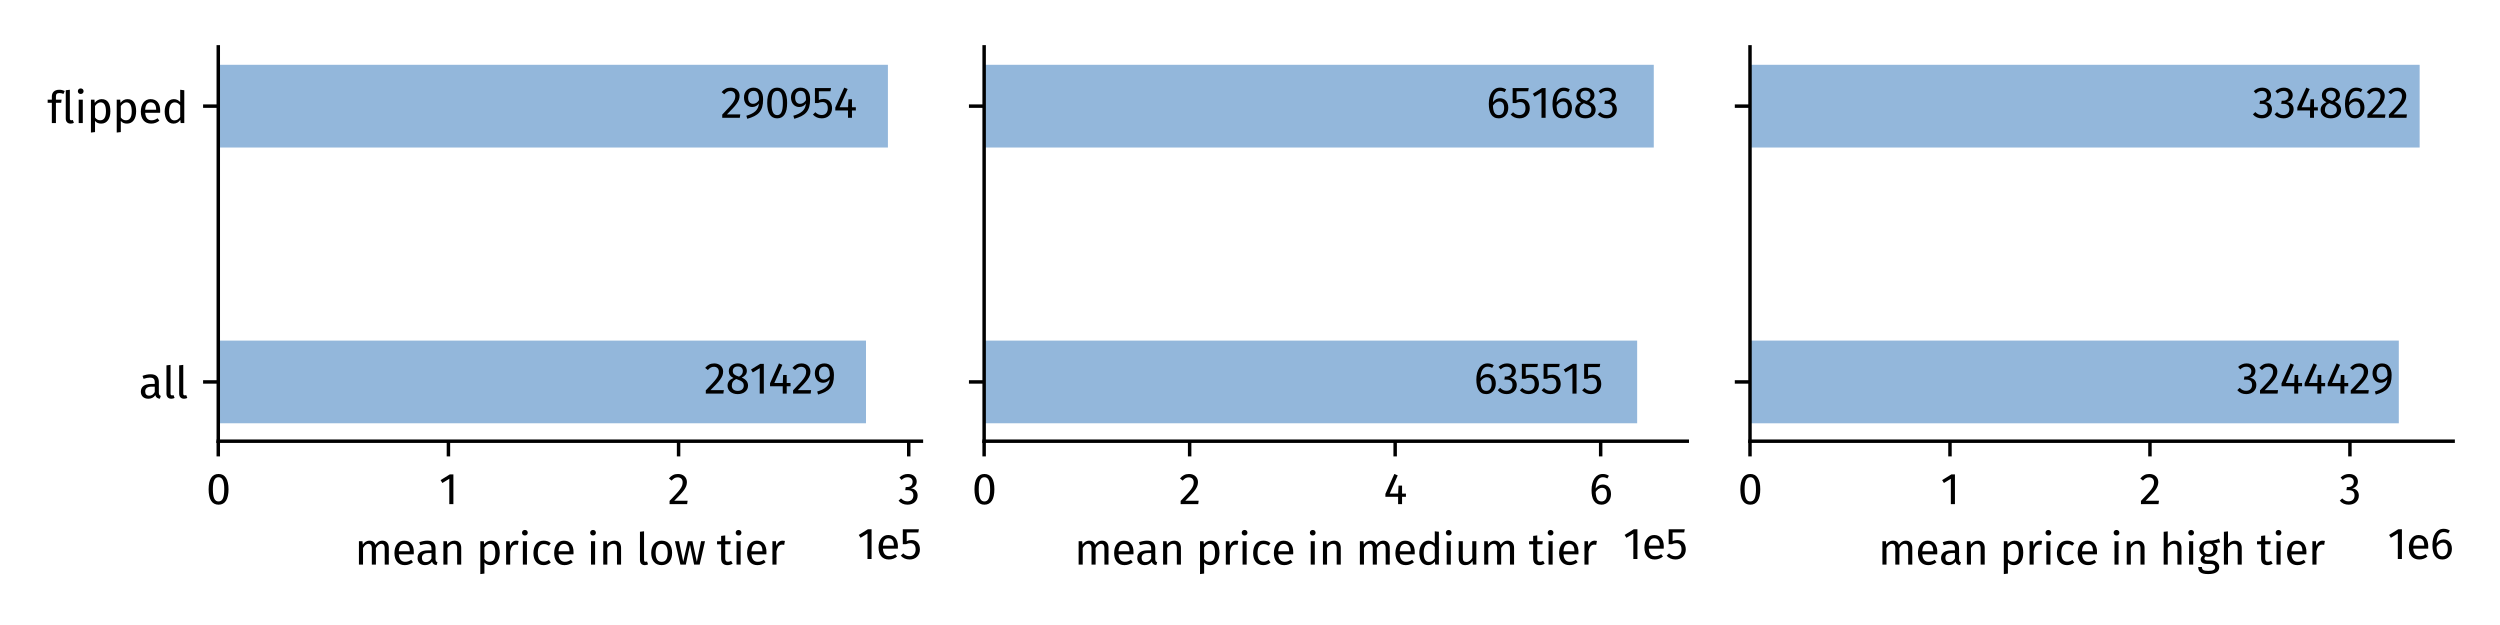 <?xml version="1.0" encoding="utf-8" standalone="no"?>
<!DOCTYPE svg PUBLIC "-//W3C//DTD SVG 1.1//EN"
  "http://www.w3.org/Graphics/SVG/1.1/DTD/svg11.dtd">
<svg xmlns:xlink="http://www.w3.org/1999/xlink" width="576pt" height="144pt" viewBox="0 0 576 144" xmlns="http://www.w3.org/2000/svg" version="1.1">
 <defs>
  <style type="text/css">*{stroke-linejoin: round; stroke-linecap: butt}</style>
 </defs>
 <g id="figure_1">
  <g id="patch_1">
   <path d="M 0 144 
L 576 144 
L 576 0 
L 0 0 
z
" style="fill: #ffffff"/>
  </g>
  <g id="axes_1">
   <g id="patch_2">
    <path d="M 50.29 101.657 
L 212.29 101.657 
L 212.29 10.8 
L 50.29 10.8 
z
" style="fill: #ffffff"/>
   </g>
   <g id="patch_3">
    <path d="M 50.29 97.528 
L 199.525 97.528 
L 199.525 78.467 
L 50.29 78.467 
z
" clip-path="url(#p73a7f845e9)" style="fill: #6699cc; opacity: 0.7"/>
   </g>
   <g id="patch_4">
    <path d="M 50.29 33.991 
L 204.575 33.991 
L 204.575 14.93 
L 50.29 14.93 
z
" clip-path="url(#p73a7f845e9)" style="fill: #6699cc; opacity: 0.7"/>
   </g>
   <g id="matplotlib.axis_1">
    <g id="xtick_1">
     <g id="line2d_1">
      <defs>
       <path id="m4c87fb467f" d="M 0 0 
L 0 3.5 
" style="stroke: #000000; stroke-width: 0.8"/>
      </defs>
      <g>
       <use xlink:href="#m4c87fb467f" x="50.29" y="101.657" style="stroke: #000000; stroke-width: 0.8"/>
      </g>
     </g>
     <g id="text_1">
      <!-- 0 -->
      <g transform="translate(47.5 116.157) scale(0.1 -0.1)">
       <defs>
        <path id="FiraSans-Regular-30" d="M 1786 4346 
C 826 4346 352 3558 352 2138 
C 352 717 826 -77 1786 -77 
C 2746 -77 3219 717 3219 2138 
C 3219 3552 2746 4346 1786 4346 
z
M 1786 3878 
C 2317 3878 2605 3392 2605 2138 
C 2605 877 2317 390 1786 390 
C 1248 390 966 877 966 2138 
C 966 3392 1248 3878 1786 3878 
z
" transform="scale(0.016)"/>
       </defs>
       <use xlink:href="#FiraSans-Regular-30"/>
      </g>
     </g>
    </g>
    <g id="xtick_2">
     <g id="line2d_2">
      <g>
       <use xlink:href="#m4c87fb467f" x="103.317" y="101.657" style="stroke: #000000; stroke-width: 0.8"/>
      </g>
     </g>
     <g id="text_2">
      <!-- 1 -->
      <g transform="translate(101.153 116.157) scale(0.1 -0.1)">
       <defs>
        <path id="FiraSans-Regular-31" d="M 2067 4282 
L 1549 4282 
L 224 3462 
L 480 3046 
L 1478 3654 
L 1478 0 
L 2067 0 
L 2067 4282 
z
" transform="scale(0.016)"/>
       </defs>
       <use xlink:href="#FiraSans-Regular-31"/>
      </g>
     </g>
    </g>
    <g id="xtick_3">
     <g id="line2d_3">
      <g>
       <use xlink:href="#m4c87fb467f" x="156.345" y="101.657" style="stroke: #000000; stroke-width: 0.8"/>
      </g>
     </g>
     <g id="text_3">
      <!-- 2 -->
      <g transform="translate(153.87 116.157) scale(0.1 -0.1)">
       <defs>
        <path id="FiraSans-Regular-32" d="M 1459 4346 
C 922 4346 506 4128 160 3699 
L 544 3392 
C 832 3718 1069 3859 1427 3859 
C 1843 3859 2131 3597 2131 3149 
C 2131 2451 1760 2042 250 467 
L 250 0 
L 2778 0 
L 2848 493 
L 922 493 
C 2234 1805 2746 2374 2746 3174 
C 2746 3840 2246 4346 1459 4346 
z
" transform="scale(0.016)"/>
       </defs>
       <use xlink:href="#FiraSans-Regular-32"/>
      </g>
     </g>
    </g>
    <g id="xtick_4">
     <g id="line2d_4">
      <g>
       <use xlink:href="#m4c87fb467f" x="209.372" y="101.657" style="stroke: #000000; stroke-width: 0.8"/>
      </g>
     </g>
     <g id="text_4">
      <!-- 3 -->
      <g transform="translate(206.877 116.157) scale(0.1 -0.1)">
       <defs>
        <path id="FiraSans-Regular-33" d="M 1440 4346 
C 979 4346 582 4179 218 3840 
L 525 3488 
C 813 3757 1069 3872 1408 3872 
C 1837 3872 2118 3622 2118 3219 
C 2118 2720 1766 2464 1344 2464 
L 1126 2464 
L 1056 2010 
L 1376 2010 
C 1894 2010 2227 1830 2227 1242 
C 2227 736 1901 403 1363 403 
C 1018 403 730 531 448 826 
L 96 499 
C 422 109 870 -77 1382 -77 
C 2272 -77 2842 486 2842 1235 
C 2842 1882 2413 2221 1875 2272 
C 2355 2387 2707 2714 2707 3258 
C 2707 3834 2259 4346 1440 4346 
z
" transform="scale(0.016)"/>
       </defs>
       <use xlink:href="#FiraSans-Regular-33"/>
      </g>
     </g>
    </g>
    <g id="text_5">
     <!-- mean price in low tier -->
     <g transform="translate(81.725 130.087) scale(0.1 -0.1)">
      <defs>
       <path id="FiraSans-Regular-6d" d="M 3994 3450 
C 3539 3450 3232 3206 2989 2842 
C 2861 3226 2554 3450 2138 3450 
C 1696 3450 1389 3219 1165 2880 
L 1114 3373 
L 608 3373 
L 608 0 
L 1197 0 
L 1197 2394 
C 1421 2752 1626 2989 1990 2989 
C 2246 2989 2464 2842 2464 2336 
L 2464 0 
L 3053 0 
L 3053 2394 
C 3283 2752 3482 2989 3846 2989 
C 4102 2989 4320 2842 4320 2336 
L 4320 0 
L 4909 0 
L 4909 2419 
C 4909 3053 4544 3450 3994 3450 
z
" transform="scale(0.016)"/>
       <path id="FiraSans-Regular-65" d="M 3155 1786 
C 3155 2816 2675 3450 1766 3450 
C 896 3450 365 2701 365 1651 
C 365 582 915 -77 1856 -77 
C 2323 -77 2701 83 3034 346 
L 2778 698 
C 2483 493 2234 403 1901 403 
C 1414 403 1050 704 992 1485 
L 3142 1485 
C 3149 1562 3155 1670 3155 1786 
z
M 2573 1920 
L 992 1920 
C 1037 2669 1331 2982 1779 2982 
C 2310 2982 2573 2618 2573 1958 
L 2573 1920 
z
" transform="scale(0.016)"/>
       <path id="FiraSans-Regular-61" d="M 2880 787 
L 2880 2330 
C 2880 3034 2509 3450 1696 3450 
C 1318 3450 947 3373 531 3219 
L 678 2790 
C 1024 2906 1338 2970 1587 2970 
C 2054 2970 2291 2790 2291 2304 
L 2291 2054 
L 1773 2054 
C 832 2054 288 1664 288 941 
C 288 339 691 -77 1363 -77 
C 1773 -77 2131 77 2368 429 
C 2470 96 2688 -38 3027 -77 
L 3162 333 
C 2989 397 2880 493 2880 787 
z
M 1498 365 
C 1114 365 915 576 915 973 
C 915 1434 1229 1664 1850 1664 
L 2291 1664 
L 2291 890 
C 2099 538 1843 365 1498 365 
z
" transform="scale(0.016)"/>
       <path id="FiraSans-Regular-6e" d="M 2195 3450 
C 1754 3450 1395 3219 1165 2874 
L 1114 3373 
L 608 3373 
L 608 0 
L 1197 0 
L 1197 2394 
C 1421 2752 1677 2989 2054 2989 
C 2381 2989 2586 2842 2586 2336 
L 2586 0 
L 3174 0 
L 3174 2419 
C 3174 3059 2816 3450 2195 3450 
z
" transform="scale(0.016)"/>
       <path id="FiraSans-Regular-20" transform="scale(0.016)"/>
       <path id="FiraSans-Regular-70" d="M 2157 3450 
C 1773 3450 1408 3264 1158 2918 
L 1114 3373 
L 608 3373 
L 608 -1363 
L 1197 -1293 
L 1197 307 
C 1414 45 1715 -77 2080 -77 
C 2950 -77 3405 666 3405 1690 
C 3405 2752 3053 3450 2157 3450 
z
M 1939 403 
C 1632 403 1370 550 1197 813 
L 1197 2458 
C 1376 2726 1651 2982 2010 2982 
C 2515 2982 2771 2566 2771 1690 
C 2771 806 2477 403 1939 403 
z
" transform="scale(0.016)"/>
       <path id="FiraSans-Regular-72" d="M 2074 3450 
C 1664 3450 1350 3194 1171 2688 
L 1114 3373 
L 608 3373 
L 608 0 
L 1197 0 
L 1197 1926 
C 1338 2573 1581 2874 2003 2874 
C 2125 2874 2195 2861 2298 2835 
L 2406 3411 
C 2304 3437 2182 3450 2074 3450 
z
" transform="scale(0.016)"/>
       <path id="FiraSans-Regular-69" d="M 896 4992 
C 653 4992 486 4819 486 4589 
C 486 4365 653 4192 896 4192 
C 1146 4192 1312 4365 1312 4589 
C 1312 4819 1146 4992 896 4992 
z
M 1197 3373 
L 608 3373 
L 608 0 
L 1197 0 
L 1197 3373 
z
" transform="scale(0.016)"/>
       <path id="FiraSans-Regular-63" d="M 1837 3450 
C 922 3450 365 2733 365 1658 
C 365 570 928 -77 1837 -77 
C 2227 -77 2566 51 2867 294 
L 2598 678 
C 2342 512 2144 422 1862 422 
C 1331 422 998 787 998 1670 
C 998 2547 1331 2963 1862 2963 
C 2144 2963 2355 2880 2586 2714 
L 2867 3085 
C 2554 3347 2234 3450 1837 3450 
z
" transform="scale(0.016)"/>
       <path id="FiraSans-Regular-6c" d="M 1280 -77 
C 1453 -77 1619 -32 1747 38 
L 1594 448 
C 1530 422 1459 410 1376 410 
C 1222 410 1165 499 1165 678 
L 1165 4800 
L 576 4730 
L 576 666 
C 576 186 851 -77 1280 -77 
z
" transform="scale(0.016)"/>
       <path id="FiraSans-Regular-6f" d="M 1875 3450 
C 915 3450 365 2726 365 1683 
C 365 614 909 -77 1869 -77 
C 2822 -77 3373 646 3373 1690 
C 3373 2758 2835 3450 1875 3450 
z
M 1875 2976 
C 2432 2976 2739 2566 2739 1690 
C 2739 806 2432 397 1869 397 
C 1306 397 998 806 998 1683 
C 998 2566 1312 2976 1875 2976 
z
" transform="scale(0.016)"/>
       <path id="FiraSans-Regular-77" d="M 4461 3373 
L 3898 3373 
L 3283 410 
L 2650 3373 
L 1990 3373 
L 1325 410 
L 717 3373 
L 128 3373 
L 915 0 
L 1696 0 
L 2304 2842 
L 2893 0 
L 3693 0 
L 4461 3373 
z
" transform="scale(0.016)"/>
       <path id="FiraSans-Regular-74" d="M 2086 544 
C 1920 454 1786 410 1638 410 
C 1344 410 1235 570 1235 909 
L 1235 2918 
L 1971 2918 
L 2035 3373 
L 1235 3373 
L 1235 4205 
L 646 4134 
L 646 3373 
L 58 3373 
L 58 2918 
L 646 2918 
L 646 883 
C 646 256 986 -77 1555 -77 
C 1843 -77 2086 0 2310 154 
L 2086 544 
z
" transform="scale(0.016)"/>
      </defs>
      <use xlink:href="#FiraSans-Regular-6d"/>
      <use xlink:href="#FiraSans-Regular-65" x="85.7"/>
      <use xlink:href="#FiraSans-Regular-61" x="140.2"/>
      <use xlink:href="#FiraSans-Regular-6e" x="194.6"/>
      <use xlink:href="#FiraSans-Regular-20" x="253.2"/>
      <use xlink:href="#FiraSans-Regular-70" x="279.7"/>
      <use xlink:href="#FiraSans-Regular-72" x="339.1"/>
      <use xlink:href="#FiraSans-Regular-69" x="377.7"/>
      <use xlink:href="#FiraSans-Regular-63" x="405.9"/>
      <use xlink:href="#FiraSans-Regular-65" x="453.7"/>
      <use xlink:href="#FiraSans-Regular-20" x="508.2"/>
      <use xlink:href="#FiraSans-Regular-69" x="534.7"/>
      <use xlink:href="#FiraSans-Regular-6e" x="562.9"/>
      <use xlink:href="#FiraSans-Regular-20" x="621.5"/>
      <use xlink:href="#FiraSans-Regular-6c" x="648"/>
      <use xlink:href="#FiraSans-Regular-6f" x="677.3"/>
      <use xlink:href="#FiraSans-Regular-77" x="735.7"/>
      <use xlink:href="#FiraSans-Regular-20" x="807.4"/>
      <use xlink:href="#FiraSans-Regular-74" x="833.9"/>
      <use xlink:href="#FiraSans-Regular-69" x="870"/>
      <use xlink:href="#FiraSans-Regular-65" x="898.2"/>
      <use xlink:href="#FiraSans-Regular-72" x="952.7"/>
     </g>
    </g>
    <g id="text_6">
     <!-- 1e5 -->
     <g transform="translate(197.501 128.787) scale(0.1 -0.1)">
      <defs>
       <path id="FiraSans-Regular-35" d="M 2771 4282 
L 454 4282 
L 454 2125 
L 915 2125 
C 1120 2221 1293 2272 1523 2272 
C 1965 2272 2304 2042 2304 1382 
C 2304 755 1965 403 1427 403 
C 1056 403 781 538 512 806 
L 166 467 
C 499 128 890 -77 1434 -77 
C 2323 -77 2918 518 2918 1370 
C 2918 2221 2426 2726 1702 2726 
C 1472 2726 1242 2675 1018 2560 
L 1018 3821 
L 2688 3821 
L 2771 4282 
z
" transform="scale(0.016)"/>
      </defs>
      <use xlink:href="#FiraSans-Regular-31"/>
      <use xlink:href="#FiraSans-Regular-65" x="43.3"/>
      <use xlink:href="#FiraSans-Regular-35" x="97.8"/>
     </g>
    </g>
   </g>
   <g id="matplotlib.axis_2">
    <g id="ytick_1">
     <g id="line2d_5">
      <defs>
       <path id="m0bf23209fd" d="M 0 0 
L -3.5 0 
" style="stroke: #000000; stroke-width: 0.8"/>
      </defs>
      <g>
       <use xlink:href="#m0bf23209fd" x="50.29" y="87.997" style="stroke: #000000; stroke-width: 0.8"/>
      </g>
     </g>
     <g id="text_7">
      <!-- all -->
      <g transform="translate(31.99 91.747) scale(0.1 -0.1)">
       <use xlink:href="#FiraSans-Regular-61"/>
       <use xlink:href="#FiraSans-Regular-6c" x="54.4"/>
       <use xlink:href="#FiraSans-Regular-6c" x="83.7"/>
      </g>
     </g>
    </g>
    <g id="ytick_2">
     <g id="line2d_6">
      <g>
       <use xlink:href="#m0bf23209fd" x="50.29" y="24.46" style="stroke: #000000; stroke-width: 0.8"/>
      </g>
     </g>
     <g id="text_8">
      <!-- flipped -->
      <g transform="translate(10.879 28.36) scale(0.1 -0.1)">
       <defs>
        <path id="FiraSans-Regular-66" d="M 1754 4326 
C 1926 4326 2125 4294 2342 4198 
L 2528 4627 
C 2259 4742 2042 4800 1722 4800 
C 1037 4800 666 4397 666 3834 
L 666 3373 
L 64 3373 
L 64 2918 
L 666 2918 
L 666 0 
L 1254 0 
L 1254 2918 
L 2010 2918 
L 2074 3373 
L 1254 3373 
L 1254 3840 
C 1254 4166 1382 4326 1754 4326 
z
" transform="scale(0.016)"/>
        <path id="FiraSans-Regular-64" d="M 2630 4800 
L 2630 3034 
C 2406 3270 2118 3450 1722 3450 
C 896 3450 397 2701 397 1670 
C 397 621 851 -77 1670 -77 
C 2086 -77 2426 128 2643 467 
L 2701 0 
L 3219 0 
L 3219 4730 
L 2630 4800 
z
M 1798 390 
C 1312 390 1030 794 1030 1683 
C 1030 2560 1344 2982 1850 2982 
C 2182 2982 2419 2810 2630 2541 
L 2630 890 
C 2406 576 2176 390 1798 390 
z
" transform="scale(0.016)"/>
       </defs>
       <use xlink:href="#FiraSans-Regular-66"/>
       <use xlink:href="#FiraSans-Regular-6c" x="33.5"/>
       <use xlink:href="#FiraSans-Regular-69" x="62.8"/>
       <use xlink:href="#FiraSans-Regular-70" x="91"/>
       <use xlink:href="#FiraSans-Regular-70" x="150.4"/>
       <use xlink:href="#FiraSans-Regular-65" x="209.8"/>
       <use xlink:href="#FiraSans-Regular-64" x="264.3"/>
      </g>
     </g>
    </g>
   </g>
   <g id="patch_5">
    <path d="M 50.29 101.657 
L 50.29 10.8 
" style="fill: none; stroke: #000000; stroke-width: 0.8; stroke-linejoin: miter; stroke-linecap: square"/>
   </g>
   <g id="patch_6">
    <path d="M 50.29 101.657 
L 212.29 101.657 
" style="fill: none; stroke: #000000; stroke-width: 0.8; stroke-linejoin: miter; stroke-linecap: square"/>
   </g>
   <g id="text_9">
    <!-- 281429 -->
    <g transform="translate(162.216 90.682) scale(0.1 -0.1)">
     <defs>
      <path id="FiraSans-Regular-38" d="M 2336 2298 
C 2822 2541 3066 2829 3066 3264 
C 3066 3994 2406 4346 1766 4346 
C 1114 4346 467 3968 467 3245 
C 467 2803 672 2477 1133 2246 
C 608 2016 288 1683 288 1133 
C 288 429 870 -77 1754 -77 
C 2624 -77 3238 429 3238 1146 
C 3238 1683 2925 2061 2336 2298 
z
M 1766 3904 
C 2234 3904 2490 3642 2490 3245 
C 2490 2880 2330 2656 1946 2438 
L 1837 2477 
C 1344 2637 1043 2797 1043 3238 
C 1043 3667 1325 3904 1766 3904 
z
M 1760 390 
C 1229 390 902 666 902 1133 
C 902 1600 1107 1894 1530 2099 
L 1690 2042 
C 2381 1805 2624 1600 2624 1139 
C 2624 691 2298 390 1760 390 
z
" transform="scale(0.016)"/>
      <path id="FiraSans-Regular-34" d="M 3213 1523 
L 2656 1523 
L 2656 2675 
L 2144 2675 
L 2093 1523 
L 877 1523 
L 2035 4141 
L 1542 4346 
L 256 1478 
L 256 1056 
L 2086 1056 
L 2086 0 
L 2656 0 
L 2656 1056 
L 3213 1056 
L 3213 1523 
z
" transform="scale(0.016)"/>
      <path id="FiraSans-Regular-39" d="M 1658 4346 
C 915 4346 288 3827 288 2931 
C 288 2080 806 1555 1472 1555 
C 1907 1555 2246 1779 2432 2067 
C 2387 1101 1702 608 627 301 
L 762 -141 
C 2336 314 3040 909 3040 2682 
C 3040 3686 2579 4346 1658 4346 
z
M 1594 2016 
C 1178 2016 883 2304 883 2918 
C 883 3533 1171 3878 1670 3878 
C 2202 3878 2464 3514 2445 2547 
C 2234 2221 1958 2016 1594 2016 
z
" transform="scale(0.016)"/>
     </defs>
     <use xlink:href="#FiraSans-Regular-32"/>
     <use xlink:href="#FiraSans-Regular-38" x="49.5"/>
     <use xlink:href="#FiraSans-Regular-31" x="104.6"/>
     <use xlink:href="#FiraSans-Regular-34" x="147.9"/>
     <use xlink:href="#FiraSans-Regular-32" x="201.1"/>
     <use xlink:href="#FiraSans-Regular-39" x="250.6"/>
    </g>
   </g>
   <g id="text_10">
    <!-- 290954 -->
    <g transform="translate(166.004 27.146) scale(0.1 -0.1)">
     <use xlink:href="#FiraSans-Regular-32"/>
     <use xlink:href="#FiraSans-Regular-39" x="49.5"/>
     <use xlink:href="#FiraSans-Regular-30" x="102"/>
     <use xlink:href="#FiraSans-Regular-39" x="157.8"/>
     <use xlink:href="#FiraSans-Regular-35" x="210.3"/>
     <use xlink:href="#FiraSans-Regular-34" x="260.4"/>
    </g>
   </g>
  </g>
  <g id="axes_2">
   <g id="patch_7">
    <path d="M 226.745 101.657 
L 388.745 101.657 
L 388.745 10.8 
L 226.745 10.8 
z
" style="fill: #ffffff"/>
   </g>
   <g id="patch_8">
    <path d="M 226.745 97.528 
L 377.203 97.528 
L 377.203 78.467 
L 226.745 78.467 
z
" clip-path="url(#pce31213368)" style="fill: #6699cc; opacity: 0.7"/>
   </g>
   <g id="patch_9">
    <path d="M 226.745 33.991 
L 381.031 33.991 
L 381.031 14.93 
L 226.745 14.93 
z
" clip-path="url(#pce31213368)" style="fill: #6699cc; opacity: 0.7"/>
   </g>
   <g id="matplotlib.axis_3">
    <g id="xtick_5">
     <g id="line2d_7">
      <g>
       <use xlink:href="#m4c87fb467f" x="226.745" y="101.657" style="stroke: #000000; stroke-width: 0.8"/>
      </g>
     </g>
     <g id="text_11">
      <!-- 0 -->
      <g transform="translate(223.955 116.157) scale(0.1 -0.1)">
       <use xlink:href="#FiraSans-Regular-30"/>
      </g>
     </g>
    </g>
    <g id="xtick_6">
     <g id="line2d_8">
      <g>
       <use xlink:href="#m4c87fb467f" x="274.095" y="101.657" style="stroke: #000000; stroke-width: 0.8"/>
      </g>
     </g>
     <g id="text_12">
      <!-- 2 -->
      <g transform="translate(271.62 116.157) scale(0.1 -0.1)">
       <use xlink:href="#FiraSans-Regular-32"/>
      </g>
     </g>
    </g>
    <g id="xtick_7">
     <g id="line2d_9">
      <g>
       <use xlink:href="#m4c87fb467f" x="321.445" y="101.657" style="stroke: #000000; stroke-width: 0.8"/>
      </g>
     </g>
     <g id="text_13">
      <!-- 4 -->
      <g transform="translate(318.785 116.157) scale(0.1 -0.1)">
       <use xlink:href="#FiraSans-Regular-34"/>
      </g>
     </g>
    </g>
    <g id="xtick_8">
     <g id="line2d_10">
      <g>
       <use xlink:href="#m4c87fb467f" x="368.795" y="101.657" style="stroke: #000000; stroke-width: 0.8"/>
      </g>
     </g>
     <g id="text_14">
      <!-- 6 -->
      <g transform="translate(366.13 116.157) scale(0.1 -0.1)">
       <defs>
        <path id="FiraSans-Regular-36" d="M 1971 2816 
C 1568 2816 1222 2650 941 2253 
C 973 3232 1344 3878 1965 3878 
C 2202 3878 2426 3814 2624 3693 
L 2854 4083 
C 2605 4250 2317 4346 1971 4346 
C 960 4346 352 3411 352 2010 
C 352 781 749 -77 1792 -77 
C 2547 -77 3155 518 3155 1453 
C 3155 2368 2598 2816 1971 2816 
z
M 1792 390 
C 1222 390 973 826 947 1760 
C 1165 2112 1485 2349 1869 2349 
C 2272 2349 2560 2112 2560 1434 
C 2560 806 2298 390 1792 390 
z
" transform="scale(0.016)"/>
       </defs>
       <use xlink:href="#FiraSans-Regular-36"/>
      </g>
     </g>
    </g>
    <g id="text_15">
     <!-- mean price in medium tier -->
     <g transform="translate(247.545 130.087) scale(0.1 -0.1)">
      <defs>
       <path id="FiraSans-Regular-75" d="M 3117 3373 
L 2528 3373 
L 2528 966 
C 2323 627 2048 384 1683 384 
C 1318 384 1165 557 1165 1018 
L 1165 3373 
L 576 3373 
L 576 954 
C 576 294 928 -77 1517 -77 
C 1997 -77 2310 115 2566 525 
L 2611 0 
L 3117 0 
L 3117 3373 
z
" transform="scale(0.016)"/>
      </defs>
      <use xlink:href="#FiraSans-Regular-6d"/>
      <use xlink:href="#FiraSans-Regular-65" x="85.7"/>
      <use xlink:href="#FiraSans-Regular-61" x="140.2"/>
      <use xlink:href="#FiraSans-Regular-6e" x="194.6"/>
      <use xlink:href="#FiraSans-Regular-20" x="253.2"/>
      <use xlink:href="#FiraSans-Regular-70" x="279.7"/>
      <use xlink:href="#FiraSans-Regular-72" x="339.1"/>
      <use xlink:href="#FiraSans-Regular-69" x="377.7"/>
      <use xlink:href="#FiraSans-Regular-63" x="405.9"/>
      <use xlink:href="#FiraSans-Regular-65" x="453.7"/>
      <use xlink:href="#FiraSans-Regular-20" x="508.2"/>
      <use xlink:href="#FiraSans-Regular-69" x="534.7"/>
      <use xlink:href="#FiraSans-Regular-6e" x="562.9"/>
      <use xlink:href="#FiraSans-Regular-20" x="621.5"/>
      <use xlink:href="#FiraSans-Regular-6d" x="648"/>
      <use xlink:href="#FiraSans-Regular-65" x="733.7"/>
      <use xlink:href="#FiraSans-Regular-64" x="788.2"/>
      <use xlink:href="#FiraSans-Regular-69" x="848"/>
      <use xlink:href="#FiraSans-Regular-75" x="876.2"/>
      <use xlink:href="#FiraSans-Regular-6d" x="934.4"/>
      <use xlink:href="#FiraSans-Regular-20" x="1020.1"/>
      <use xlink:href="#FiraSans-Regular-74" x="1046.6"/>
      <use xlink:href="#FiraSans-Regular-69" x="1082.7"/>
      <use xlink:href="#FiraSans-Regular-65" x="1110.9"/>
      <use xlink:href="#FiraSans-Regular-72" x="1165.4"/>
     </g>
    </g>
    <g id="text_16">
     <!-- 1e5 -->
     <g transform="translate(373.956 128.787) scale(0.1 -0.1)">
      <use xlink:href="#FiraSans-Regular-31"/>
      <use xlink:href="#FiraSans-Regular-65" x="43.3"/>
      <use xlink:href="#FiraSans-Regular-35" x="97.8"/>
     </g>
    </g>
   </g>
   <g id="matplotlib.axis_4">
    <g id="ytick_3">
     <g id="line2d_11">
      <g>
       <use xlink:href="#m0bf23209fd" x="226.745" y="87.997" style="stroke: #000000; stroke-width: 0.8"/>
      </g>
     </g>
    </g>
    <g id="ytick_4">
     <g id="line2d_12">
      <g>
       <use xlink:href="#m0bf23209fd" x="226.745" y="24.46" style="stroke: #000000; stroke-width: 0.8"/>
      </g>
     </g>
    </g>
   </g>
   <g id="patch_10">
    <path d="M 226.745 101.657 
L 226.745 10.8 
" style="fill: none; stroke: #000000; stroke-width: 0.8; stroke-linejoin: miter; stroke-linecap: square"/>
   </g>
   <g id="patch_11">
    <path d="M 226.745 101.657 
L 388.745 101.657 
" style="fill: none; stroke: #000000; stroke-width: 0.8; stroke-linejoin: miter; stroke-linecap: square"/>
   </g>
   <g id="text_17">
    <!-- 635515 -->
    <g transform="translate(339.588 90.682) scale(0.1 -0.1)">
     <use xlink:href="#FiraSans-Regular-36"/>
     <use xlink:href="#FiraSans-Regular-33" x="53.3"/>
     <use xlink:href="#FiraSans-Regular-35" x="103.2"/>
     <use xlink:href="#FiraSans-Regular-35" x="153.3"/>
     <use xlink:href="#FiraSans-Regular-31" x="203.4"/>
     <use xlink:href="#FiraSans-Regular-35" x="246.7"/>
    </g>
   </g>
   <g id="text_18">
    <!-- 651683 -->
    <g transform="translate(342.459 27.146) scale(0.1 -0.1)">
     <use xlink:href="#FiraSans-Regular-36"/>
     <use xlink:href="#FiraSans-Regular-35" x="53.3"/>
     <use xlink:href="#FiraSans-Regular-31" x="103.4"/>
     <use xlink:href="#FiraSans-Regular-36" x="146.7"/>
     <use xlink:href="#FiraSans-Regular-38" x="200"/>
     <use xlink:href="#FiraSans-Regular-33" x="255.1"/>
    </g>
   </g>
  </g>
  <g id="axes_3">
   <g id="patch_12">
    <path d="M 403.2 101.657 
L 565.2 101.657 
L 565.2 10.8 
L 403.2 10.8 
z
" style="fill: #ffffff"/>
   </g>
   <g id="patch_13">
    <path d="M 403.2 97.528 
L 552.685 97.528 
L 552.685 78.467 
L 403.2 78.467 
z
" clip-path="url(#p4bb9f0bbad)" style="fill: #6699cc; opacity: 0.7"/>
   </g>
   <g id="patch_14">
    <path d="M 403.2 33.991 
L 557.486 33.991 
L 557.486 14.93 
L 403.2 14.93 
z
" clip-path="url(#p4bb9f0bbad)" style="fill: #6699cc; opacity: 0.7"/>
   </g>
   <g id="matplotlib.axis_5">
    <g id="xtick_9">
     <g id="line2d_13">
      <g>
       <use xlink:href="#m4c87fb467f" x="403.2" y="101.657" style="stroke: #000000; stroke-width: 0.8"/>
      </g>
     </g>
     <g id="text_19">
      <!-- 0 -->
      <g transform="translate(400.411 116.157) scale(0.1 -0.1)">
       <use xlink:href="#FiraSans-Regular-30"/>
      </g>
     </g>
    </g>
    <g id="xtick_10">
     <g id="line2d_14">
      <g>
       <use xlink:href="#m4c87fb467f" x="449.275" y="101.657" style="stroke: #000000; stroke-width: 0.8"/>
      </g>
     </g>
     <g id="text_20">
      <!-- 1 -->
      <g transform="translate(447.11 116.157) scale(0.1 -0.1)">
       <use xlink:href="#FiraSans-Regular-31"/>
      </g>
     </g>
    </g>
    <g id="xtick_11">
     <g id="line2d_15">
      <g>
       <use xlink:href="#m4c87fb467f" x="495.349" y="101.657" style="stroke: #000000; stroke-width: 0.8"/>
      </g>
     </g>
     <g id="text_21">
      <!-- 2 -->
      <g transform="translate(492.874 116.157) scale(0.1 -0.1)">
       <use xlink:href="#FiraSans-Regular-32"/>
      </g>
     </g>
    </g>
    <g id="xtick_12">
     <g id="line2d_16">
      <g>
       <use xlink:href="#m4c87fb467f" x="541.423" y="101.657" style="stroke: #000000; stroke-width: 0.8"/>
      </g>
     </g>
     <g id="text_22">
      <!-- 3 -->
      <g transform="translate(538.928 116.157) scale(0.1 -0.1)">
       <use xlink:href="#FiraSans-Regular-33"/>
      </g>
     </g>
    </g>
    <g id="text_23">
     <!-- mean price in high tier -->
     <g transform="translate(432.736 130.087) scale(0.1 -0.1)">
      <defs>
       <path id="FiraSans-Regular-68" d="M 2195 3450 
C 1773 3450 1440 3238 1197 2906 
L 1197 4787 
L 608 4723 
L 608 0 
L 1197 0 
L 1197 2400 
C 1421 2752 1683 2989 2048 2989 
C 2368 2989 2586 2842 2586 2336 
L 2586 0 
L 3174 0 
L 3174 2419 
C 3174 3053 2810 3450 2195 3450 
z
" transform="scale(0.016)"/>
       <path id="FiraSans-Regular-67" d="M 3155 3750 
C 2758 3571 2451 3430 1613 3450 
C 870 3450 314 2963 314 2272 
C 314 1837 493 1542 883 1338 
C 640 1178 512 960 512 742 
C 512 403 781 102 1382 102 
L 1914 102 
C 2336 102 2592 -58 2592 -378 
C 2592 -717 2336 -902 1606 -902 
C 864 -902 691 -723 691 -339 
L 160 -339 
C 160 -1024 506 -1363 1606 -1363 
C 2650 -1363 3187 -992 3187 -339 
C 3187 198 2726 595 2035 595 
L 1498 595 
C 1152 595 1056 717 1056 870 
C 1056 992 1126 1114 1222 1184 
C 1363 1139 1498 1120 1651 1120 
C 2458 1120 2938 1600 2938 2266 
C 2938 2656 2739 2938 2342 3117 
C 2726 3117 3046 3130 3328 3219 
L 3155 3750 
z
M 1613 3027 
C 2093 3027 2336 2771 2336 2278 
C 2336 1792 2086 1510 1626 1510 
C 1165 1510 915 1824 915 2272 
C 915 2714 1158 3027 1613 3027 
z
" transform="scale(0.016)"/>
      </defs>
      <use xlink:href="#FiraSans-Regular-6d"/>
      <use xlink:href="#FiraSans-Regular-65" x="85.7"/>
      <use xlink:href="#FiraSans-Regular-61" x="140.2"/>
      <use xlink:href="#FiraSans-Regular-6e" x="194.6"/>
      <use xlink:href="#FiraSans-Regular-20" x="253.2"/>
      <use xlink:href="#FiraSans-Regular-70" x="279.7"/>
      <use xlink:href="#FiraSans-Regular-72" x="339.1"/>
      <use xlink:href="#FiraSans-Regular-69" x="377.7"/>
      <use xlink:href="#FiraSans-Regular-63" x="405.9"/>
      <use xlink:href="#FiraSans-Regular-65" x="453.7"/>
      <use xlink:href="#FiraSans-Regular-20" x="508.2"/>
      <use xlink:href="#FiraSans-Regular-69" x="534.7"/>
      <use xlink:href="#FiraSans-Regular-6e" x="562.9"/>
      <use xlink:href="#FiraSans-Regular-20" x="621.5"/>
      <use xlink:href="#FiraSans-Regular-68" x="648"/>
      <use xlink:href="#FiraSans-Regular-69" x="706.6"/>
      <use xlink:href="#FiraSans-Regular-67" x="734.8"/>
      <use xlink:href="#FiraSans-Regular-68" x="786.8"/>
      <use xlink:href="#FiraSans-Regular-20" x="845.4"/>
      <use xlink:href="#FiraSans-Regular-74" x="871.9"/>
      <use xlink:href="#FiraSans-Regular-69" x="908"/>
      <use xlink:href="#FiraSans-Regular-65" x="936.2"/>
      <use xlink:href="#FiraSans-Regular-72" x="990.7"/>
     </g>
    </g>
    <g id="text_24">
     <!-- 1e6 -->
     <g transform="translate(550.091 128.787) scale(0.1 -0.1)">
      <use xlink:href="#FiraSans-Regular-31"/>
      <use xlink:href="#FiraSans-Regular-65" x="43.3"/>
      <use xlink:href="#FiraSans-Regular-36" x="97.8"/>
     </g>
    </g>
   </g>
   <g id="matplotlib.axis_6">
    <g id="ytick_5">
     <g id="line2d_17">
      <g>
       <use xlink:href="#m0bf23209fd" x="403.2" y="87.997" style="stroke: #000000; stroke-width: 0.8"/>
      </g>
     </g>
    </g>
    <g id="ytick_6">
     <g id="line2d_18">
      <g>
       <use xlink:href="#m0bf23209fd" x="403.2" y="24.46" style="stroke: #000000; stroke-width: 0.8"/>
      </g>
     </g>
    </g>
   </g>
   <g id="patch_15">
    <path d="M 403.2 101.657 
L 403.2 10.8 
" style="fill: none; stroke: #000000; stroke-width: 0.8; stroke-linejoin: miter; stroke-linecap: square"/>
   </g>
   <g id="patch_16">
    <path d="M 403.2 101.657 
L 565.2 101.657 
" style="fill: none; stroke: #000000; stroke-width: 0.8; stroke-linejoin: miter; stroke-linecap: square"/>
   </g>
   <g id="text_25">
    <!-- 3244429 -->
    <g transform="translate(515.314 90.682) scale(0.1 -0.1)">
     <use xlink:href="#FiraSans-Regular-33"/>
     <use xlink:href="#FiraSans-Regular-32" x="49.9"/>
     <use xlink:href="#FiraSans-Regular-34" x="99.4"/>
     <use xlink:href="#FiraSans-Regular-34" x="152.6"/>
     <use xlink:href="#FiraSans-Regular-34" x="205.8"/>
     <use xlink:href="#FiraSans-Regular-32" x="259"/>
     <use xlink:href="#FiraSans-Regular-39" x="308.5"/>
    </g>
   </g>
   <g id="text_26">
    <!-- 3348622 -->
    <g transform="translate(518.914 27.146) scale(0.1 -0.1)">
     <use xlink:href="#FiraSans-Regular-33"/>
     <use xlink:href="#FiraSans-Regular-33" x="49.9"/>
     <use xlink:href="#FiraSans-Regular-34" x="99.8"/>
     <use xlink:href="#FiraSans-Regular-38" x="153"/>
     <use xlink:href="#FiraSans-Regular-36" x="208.1"/>
     <use xlink:href="#FiraSans-Regular-32" x="261.4"/>
     <use xlink:href="#FiraSans-Regular-32" x="310.9"/>
    </g>
   </g>
  </g>
 </g>
 <defs>
  <clipPath id="p73a7f845e9">
   <rect x="50.29" y="10.8" width="162" height="90.858"/>
  </clipPath>
  <clipPath id="pce31213368">
   <rect x="226.745" y="10.8" width="162" height="90.858"/>
  </clipPath>
  <clipPath id="p4bb9f0bbad">
   <rect x="403.2" y="10.8" width="162" height="90.858"/>
  </clipPath>
 </defs>
</svg>
